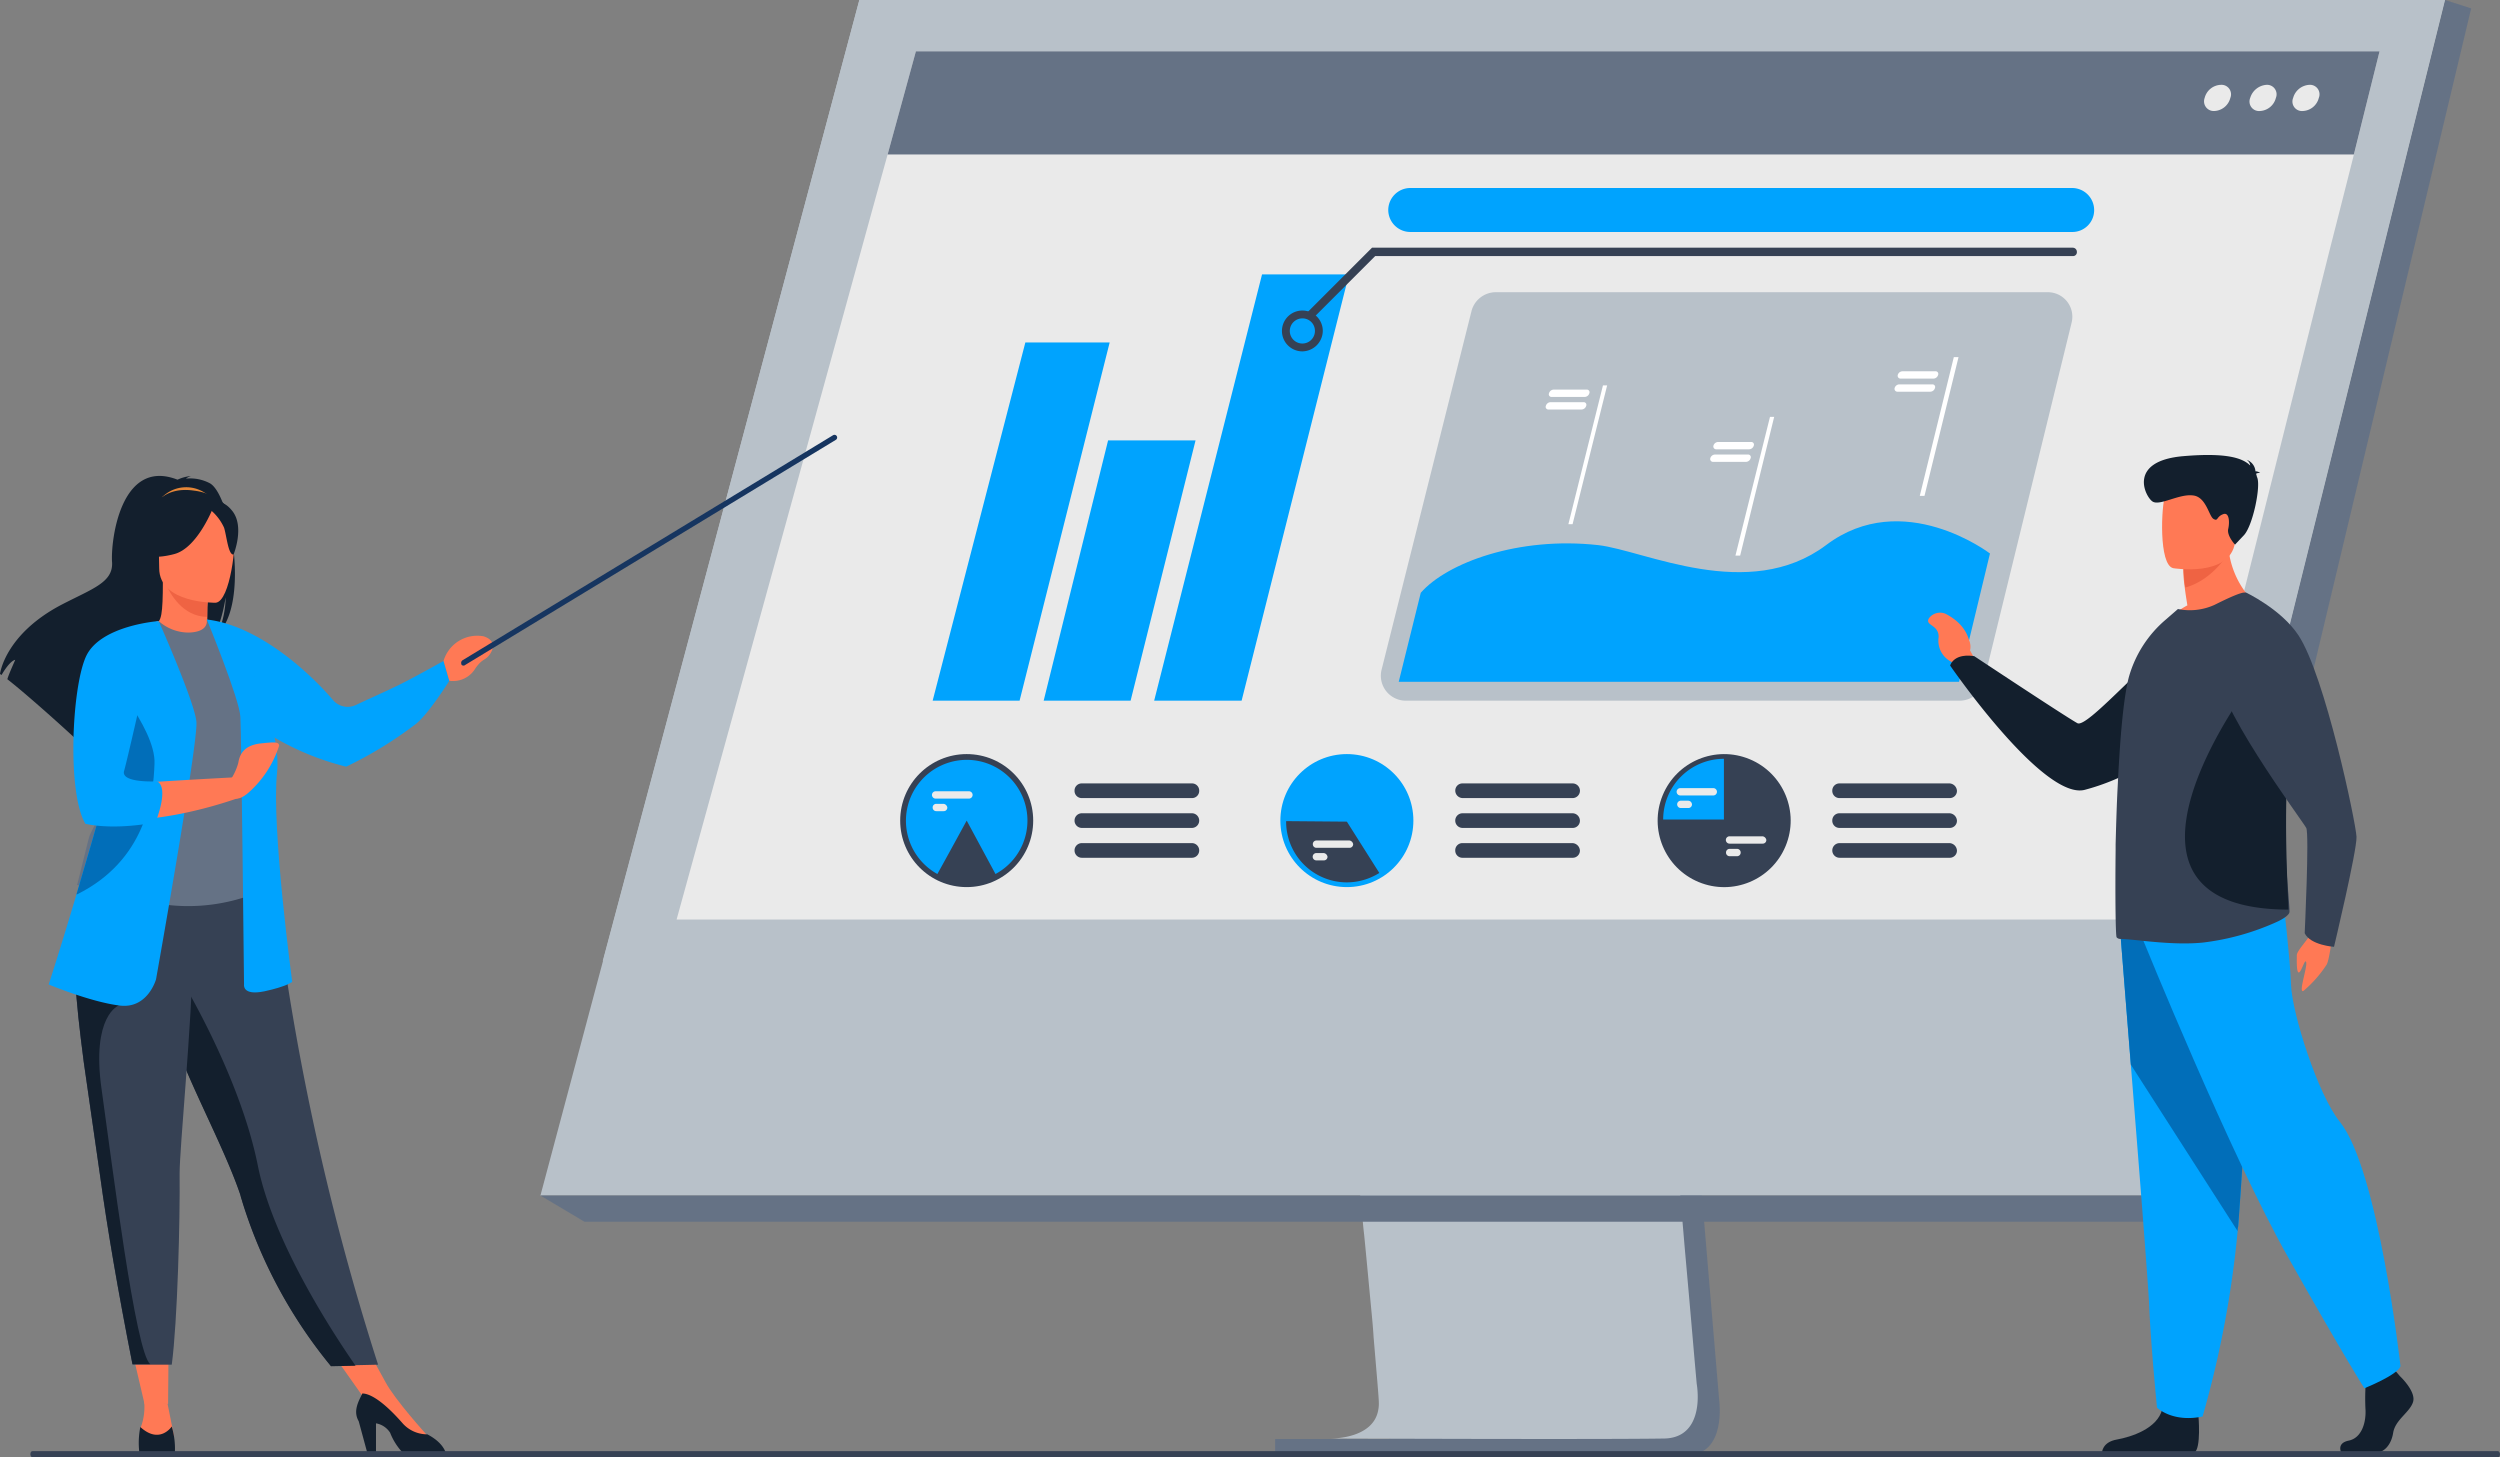 <svg xmlns="http://www.w3.org/2000/svg" width="400" height="233.18" viewBox="0 0 400 233.18">
  <rect x="0" y="0" width="400" height="233.18" fill="#808080" stroke="none"/>
  <g id="_019" data-name="019" transform="translate(-10.7 -12.2)">
    <g id="Grupo_1082500" data-name="Grupo 1082500" transform="translate(10.7 12.2)">
      <g id="Grupo_1082480" data-name="Grupo 1082480" transform="translate(86.468)">
        <path id="Trazado_720118" data-name="Trazado 720118" d="M314.17,106.141,326.4,251.26s1.257,8.8-5.279,8.8h-53.54s8.127-1.843,7.96-5.949C275.46,249.249,261.3,104.8,261.3,104.8Z" transform="translate(-137.798 -27.213)" fill="#657285"/>
        <path id="Trazado_720119" data-name="Trazado 720119" d="M263.452,256.874c2.095,0,42.983.168,53.456,0,4.525-.084,5.362-4.022,5.362-6.619a13.478,13.478,0,0,0-.168-2.178l-.335-3.77-.838-9.636-.754-8.463-.922-10.892L318.5,206.1l-8.63-103.058L257,101.7s5.949,60.411,10.138,104.483c.5,4.943.922,9.636,1.341,13.992.168,1.424.251,2.765.419,4.106.419,4.189.754,7.96,1.089,11.4.168,1.76.335,3.435.419,4.943.5,5.949.838,9.719.838,10.473a5.152,5.152,0,0,1-.084,1.173C270.406,256.79,264.206,256.874,263.452,256.874Z" transform="translate(-137.101 -26.71)" fill="#b8c1c9"/>
        <path id="Trazado_720120" data-name="Trazado 720120" d="M164.926,12.2H418.634L388.973,131.6l-4.106,16.339-13.825,55.551H113.9Z" transform="translate(-113.9 -12.2)" fill="#b8c1c9"/>
        <path id="Trazado_720121" data-name="Trazado 720121" d="M468.391,12.2l4.189,1.341L426.246,207.675l-5.446-4.189Z" transform="translate(-163.657 -12.2)" fill="#657285"/>
        <path id="Trazado_720122" data-name="Trazado 720122" d="M376.489,244.689H120.938L113.9,240.5H371.043Z" transform="translate(-113.9 -49.214)" fill="#657285"/>
        <rect id="Rectángulo_380046" data-name="Rectángulo 380046" width="55.3" height="2.597" transform="translate(117.553 230.247)" fill="#657285"/>
        <path id="Trazado_720123" data-name="Trazado 720123" d="M166.856,12.2H420.563L382.356,165.949H125.8Z" transform="translate(-115.829 -12.2)" fill="#b8c1c9"/>
      </g>
      <path id="Trazado_720124" data-name="Trazado 720124" d="M139.9,160.919H377.52l26.9-107.248,2.095-8.211,1.76-6.954L412.376,22H178.191l-4.525,16.506-1.927,6.954-2.262,8.211Z" transform="translate(-31.647 -13.789)" fill="#eaeaea"/>
      <path id="Trazado_720125" data-name="Trazado 720125" d="M184.725,22H418.91L414.8,38.506H180.2Z" transform="translate(-38.181 -13.789)" fill="#657285"/>
      <g id="Grupo_1082481" data-name="Grupo 1082481" transform="translate(352.687 13.574)">
        <path id="Trazado_720126" data-name="Trazado 720126" d="M451.181,28.4a1.521,1.521,0,0,1,1.508,2.095,2.768,2.768,0,0,1-2.6,2.095,1.521,1.521,0,0,1-1.508-2.095A2.848,2.848,0,0,1,451.181,28.4Z" transform="translate(-434.366 -28.4)" fill="#eaeaea"/>
        <path id="Trazado_720127" data-name="Trazado 720127" d="M442.981,28.4a1.521,1.521,0,0,1,1.508,2.095,2.768,2.768,0,0,1-2.6,2.095,1.521,1.521,0,0,1-1.508-2.095A2.934,2.934,0,0,1,442.981,28.4Z" transform="translate(-433.036 -28.4)" fill="#eaeaea"/>
        <path id="Trazado_720128" data-name="Trazado 720128" d="M431.689,30.495a2.768,2.768,0,0,1,2.6-2.095,1.521,1.521,0,0,1,1.508,2.095,2.768,2.768,0,0,1-2.6,2.095A1.551,1.551,0,0,1,431.689,30.495Z" transform="translate(-431.631 -28.4)" fill="#eaeaea"/>
      </g>
      <g id="Grupo_1082495" data-name="Grupo 1082495" transform="translate(144.03 30.08)">
        <g id="Grupo_1082492" data-name="Grupo 1082492" transform="translate(0 87.316)">
          <g id="Grupo_1082485" data-name="Grupo 1082485" transform="translate(117.933 0)">
            <circle id="Elipse_6571" data-name="Elipse 6571" cx="10.641" cy="10.641" r="10.641" transform="translate(0 19.662) rotate(-67.5)" fill="#364154"/>
            <g id="Grupo_1082482" data-name="Grupo 1082482" transform="translate(31.208 7.95)">
              <path id="Trazado_720129" data-name="Trazado 720129" d="M379.368,161.8h-17.6a1.145,1.145,0,0,0-1.173,1.173h0a1.145,1.145,0,0,0,1.173,1.173h17.6a1.145,1.145,0,0,0,1.173-1.173h0A1.259,1.259,0,0,0,379.368,161.8Z" transform="translate(-360.6 -161.8)" fill="#364154"/>
              <path id="Trazado_720130" data-name="Trazado 720130" d="M379.368,167.5h-17.6a1.145,1.145,0,0,0-1.173,1.173h0a1.145,1.145,0,0,0,1.173,1.173h17.6a1.145,1.145,0,0,0,1.173-1.173h0A1.259,1.259,0,0,0,379.368,167.5Z" transform="translate(-360.6 -162.724)" fill="#364154"/>
              <path id="Trazado_720131" data-name="Trazado 720131" d="M379.368,173.2h-17.6a1.173,1.173,0,1,0,0,2.346h17.6a1.145,1.145,0,0,0,1.173-1.173A1.259,1.259,0,0,0,379.368,173.2Z" transform="translate(-360.6 -163.648)" fill="#364154"/>
            </g>
            <path id="Trazado_720132" data-name="Trazado 720132" d="M328.3,166.819h9.719V157.1A9.726,9.726,0,0,0,328.3,166.819Z" transform="translate(-324.155 -153.088)" fill="#00a3fe"/>
            <path id="Trazado_720133" data-name="Trazado 720133" d="M347.739,169.1H328.3a9.726,9.726,0,0,0,9.719,9.719h0A9.726,9.726,0,0,0,347.739,169.1Z" transform="translate(-324.155 -155.033)" fill="#364154"/>
            <g id="Grupo_1082483" data-name="Grupo 1082483" transform="translate(6.323 8.704)">
              <path id="Trazado_720134" data-name="Trazado 720134" d="M336.765,162.7h-5.279a.587.587,0,1,0,0,1.173h5.279a.587.587,0,0,0,0-1.173Z" transform="translate(-330.9 -162.7)" fill="#eaeaea"/>
              <path id="Trazado_720135" data-name="Trazado 720135" d="M332.76,165.1h-1.173a.587.587,0,1,0,0,1.173h1.173a.573.573,0,0,0,.587-.587A.63.63,0,0,0,332.76,165.1Z" transform="translate(-330.916 -163.089)" fill="#eaeaea"/>
            </g>
            <g id="Grupo_1082484" data-name="Grupo 1082484" transform="translate(14.199 16.413)">
              <path id="Trazado_720136" data-name="Trazado 720136" d="M346.165,171.9h-5.279a.587.587,0,1,0,0,1.173h5.279a.573.573,0,0,0,.587-.587A.706.706,0,0,0,346.165,171.9Z" transform="translate(-340.3 -171.9)" fill="#eaeaea"/>
              <path id="Trazado_720137" data-name="Trazado 720137" d="M342.06,174.3h-1.173a.573.573,0,0,0-.587.586h0a.573.573,0,0,0,.587.587h1.173a.573.573,0,0,0,.587-.587h0A.573.573,0,0,0,342.06,174.3Z" transform="translate(-340.3 -172.289)" fill="#eaeaea"/>
            </g>
          </g>
          <g id="Grupo_1082488" data-name="Grupo 1082488" transform="translate(60.829 3.258)">
            <circle id="Elipse_6572" data-name="Elipse 6572" cx="10.641" cy="10.641" r="10.641" fill="#00a3fe"/>
            <g id="Grupo_1082486" data-name="Grupo 1082486" transform="translate(27.985 4.692)">
              <path id="Trazado_720138" data-name="Trazado 720138" d="M289.773,164.146h17.6a1.173,1.173,0,0,0,0-2.346h-17.6a1.145,1.145,0,0,0-1.173,1.173A1.2,1.2,0,0,0,289.773,164.146Z" transform="translate(-288.6 -161.8)" fill="#364154"/>
              <path id="Trazado_720139" data-name="Trazado 720139" d="M307.368,167.5h-17.6a1.173,1.173,0,0,0,0,2.346h17.6a1.145,1.145,0,0,0,1.173-1.173A1.2,1.2,0,0,0,307.368,167.5Z" transform="translate(-288.6 -162.724)" fill="#364154"/>
              <path id="Trazado_720140" data-name="Trazado 720140" d="M307.368,173.2h-17.6a1.145,1.145,0,0,0-1.173,1.173h0a1.145,1.145,0,0,0,1.173,1.173h17.6a1.145,1.145,0,0,0,1.173-1.173h0A1.259,1.259,0,0,0,307.368,173.2Z" transform="translate(-288.6 -163.648)" fill="#364154"/>
            </g>
            <path id="Trazado_720141" data-name="Trazado 720141" d="M266.019,169.084,256.3,169v.084a9.726,9.726,0,0,0,9.719,9.719,9.919,9.919,0,0,0,5.195-1.508Z" transform="translate(-255.378 -158.275)" fill="#364154"/>
            <g id="Grupo_1082487" data-name="Grupo 1082487" transform="translate(5.195 13.825)">
              <path id="Trazado_720142" data-name="Trazado 720142" d="M267.265,172.7h-5.279a.573.573,0,0,0-.587.587h0a.573.573,0,0,0,.587.586h5.279a.573.573,0,0,0,.586-.586h0A.706.706,0,0,0,267.265,172.7Z" transform="translate(-261.4 -172.7)" fill="#eaeaea"/>
              <path id="Trazado_720143" data-name="Trazado 720143" d="M263.16,175.1h-1.173a.587.587,0,1,0,0,1.173h1.173a.573.573,0,0,0,.587-.587A.706.706,0,0,0,263.16,175.1Z" transform="translate(-261.4 -173.089)" fill="#eaeaea"/>
            </g>
          </g>
          <g id="Grupo_1082491" data-name="Grupo 1082491" transform="translate(0 3.258)">
            <circle id="Elipse_6573" data-name="Elipse 6573" cx="10.641" cy="10.641" r="10.641" fill="#364154"/>
            <path id="Trazado_720144" data-name="Trazado 720144" d="M193.419,157.3a9.741,9.741,0,0,0-4.692,18.266c1.592-2.849,4.692-8.546,4.692-8.546l4.608,8.546a9.712,9.712,0,0,0-4.608-18.266Z" transform="translate(-182.778 -156.378)" fill="#00a3fe"/>
            <g id="Grupo_1082489" data-name="Grupo 1082489" transform="translate(27.901 4.692)">
              <path id="Trazado_720145" data-name="Trazado 720145" d="M234.668,161.8h-17.6a1.145,1.145,0,0,0-1.173,1.173h0a1.145,1.145,0,0,0,1.173,1.173h17.6a1.145,1.145,0,0,0,1.173-1.173h0A1.145,1.145,0,0,0,234.668,161.8Z" transform="translate(-215.9 -161.8)" fill="#364154"/>
              <path id="Trazado_720146" data-name="Trazado 720146" d="M234.668,167.5h-17.6a1.173,1.173,0,1,0,0,2.346h17.6a1.173,1.173,0,0,0,0-2.346Z" transform="translate(-215.9 -162.724)" fill="#364154"/>
              <path id="Trazado_720147" data-name="Trazado 720147" d="M234.668,173.2h-17.6a1.173,1.173,0,1,0,0,2.346h17.6a1.173,1.173,0,0,0,0-2.346Z" transform="translate(-215.9 -163.648)" fill="#364154"/>
            </g>
            <g id="Grupo_1082490" data-name="Grupo 1082490" transform="translate(5.111 5.949)">
              <path id="Trazado_720148" data-name="Trazado 720148" d="M194.565,163.3h-5.279a.587.587,0,1,0,0,1.173h5.279a.587.587,0,1,0,0-1.173Z" transform="translate(-188.7 -163.3)" fill="#eaeaea"/>
              <path id="Trazado_720149" data-name="Trazado 720149" d="M190.56,165.7h-1.173a.573.573,0,0,0-.587.587h0a.573.573,0,0,0,.587.586h1.173a.573.573,0,0,0,.587-.586h0A.706.706,0,0,0,190.56,165.7Z" transform="translate(-188.716 -163.689)" fill="#eaeaea"/>
            </g>
          </g>
        </g>
        <g id="Grupo_1082493" data-name="Grupo 1082493" transform="translate(76.894 16.674)">
          <path id="Trazado_720150" data-name="Trazado 720150" d="M278.334,133.354h88.647a3.952,3.952,0,0,0,3.854-3.016L384.911,72.86A3.922,3.922,0,0,0,381.057,68H292.745a4.024,4.024,0,0,0-3.854,3.016l-14.411,57.478A3.994,3.994,0,0,0,278.334,133.354Z" transform="translate(-274.374 -68)" fill="#b8c1c9"/>
          <path id="Trazado_720151" data-name="Trazado 720151" d="M372.4,116.9s-13.909-10.641-26.225-1.341c-12.4,9.3-29.074.838-36.447,0-12.819-1.424-24.215,2.849-28.4,7.625L277.8,137.431h89.652Z" transform="translate(-274.929 -75.093)" fill="#00a3fe"/>
          <path id="Trazado_720152" data-name="Trazado 720152" d="M377.3,102.6h.754L383.5,80.4h-.754Z" transform="translate(-291.061 -70.01)" fill="#fff"/>
          <path id="Trazado_720153" data-name="Trazado 720153" d="M342.1,114h.754L348.3,91.8h-.67Z" transform="translate(-285.354 -71.859)" fill="#fff"/>
          <path id="Trazado_720154" data-name="Trazado 720154" d="M310.2,108h.67l5.53-22.2h-.67Z" transform="translate(-280.182 -70.886)" fill="#fff"/>
          <path id="Trazado_720155" data-name="Trazado 720155" d="M373.516,84.273h5.279a.8.8,0,0,0,.754-.587h0a.424.424,0,0,0-.419-.587h-5.279a.8.8,0,0,0-.754.587h0A.457.457,0,0,0,373.516,84.273Z" transform="translate(-290.377 -70.448)" fill="#fff"/>
          <path id="Trazado_720156" data-name="Trazado 720156" d="M372.916,86.773h5.279a.8.8,0,0,0,.754-.587h0a.424.424,0,0,0-.419-.587h-5.279a.8.8,0,0,0-.754.587h0A.457.457,0,0,0,372.916,86.773Z" transform="translate(-290.279 -70.853)" fill="#fff"/>
          <path id="Trazado_720157" data-name="Trazado 720157" d="M338.316,97.773h5.279a.8.8,0,0,0,.754-.586h0a.424.424,0,0,0-.419-.587h-5.279a.8.8,0,0,0-.754.587h0A.457.457,0,0,0,338.316,97.773Z" transform="translate(-284.67 -72.637)" fill="#fff"/>
          <path id="Trazado_720158" data-name="Trazado 720158" d="M337.716,100.173h5.279a.8.8,0,0,0,.754-.587h0a.424.424,0,0,0-.419-.587h-5.279a.8.8,0,0,0-.754.587h0A.457.457,0,0,0,337.716,100.173Z" transform="translate(-284.573 -73.026)" fill="#fff"/>
          <path id="Trazado_720159" data-name="Trazado 720159" d="M306.915,87.773h5.279a.8.8,0,0,0,.754-.587h0a.424.424,0,0,0-.419-.587H307.25a.8.8,0,0,0-.754.587h0A.424.424,0,0,0,306.915,87.773Z" transform="translate(-279.578 -71.016)" fill="#fff"/>
          <path id="Trazado_720160" data-name="Trazado 720160" d="M306.315,90.173h5.279a.8.8,0,0,0,.754-.587h0a.424.424,0,0,0-.419-.587H306.65a.8.8,0,0,0-.754.587h0A.424.424,0,0,0,306.315,90.173Z" transform="translate(-279.481 -71.405)" fill="#fff"/>
        </g>
        <path id="Trazado_720161" data-name="Trazado 720161" d="M188.8,134.91h13.909L217.12,77.6H203.63Z" transform="translate(-183.605 -52.883)" fill="#00a3fe"/>
        <path id="Trazado_720162" data-name="Trazado 720162" d="M210,137.942h13.909L234.3,96.3H220.306Z" transform="translate(-187.042 -55.915)" fill="#00a3fe"/>
        <path id="Trazado_720163" data-name="Trazado 720163" d="M231.1,132.8h13.992l17.176-68.2H248.36Z" transform="translate(-190.463 -50.775)" fill="#00a3fe"/>
        <g id="Grupo_1082494" data-name="Grupo 1082494" transform="translate(61.081 9.552)">
          <path id="Trazado_720164" data-name="Trazado 720164" d="M258.768,78.035a3.268,3.268,0,1,1,3.268-3.268A3.327,3.327,0,0,1,258.768,78.035Zm0-5.279a2.011,2.011,0,1,0,2.011,2.011A1.985,1.985,0,0,0,258.768,72.757Z" transform="translate(-255.5 -61.446)" fill="#364154"/>
          <path id="Trazado_720165" data-name="Trazado 720165" d="M260.882,70.811a.64.64,0,0,1-.419-.168.658.658,0,0,1,0-.922L270.686,59.5H382.793a.661.661,0,0,1,.67.67.617.617,0,0,1-.67.67h-111.6l-9.8,9.8A1.191,1.191,0,0,1,260.882,70.811Z" transform="translate(-256.274 -59.5)" fill="#364154"/>
        </g>
        <path id="Trazado_720166" data-name="Trazado 720166" d="M385.226,55.138H279.319a3.54,3.54,0,0,1-3.519-3.519h0a3.54,3.54,0,0,1,3.519-3.519H385.226a3.54,3.54,0,0,1,3.519,3.519h0A3.487,3.487,0,0,1,385.226,55.138Z" transform="translate(-197.71 -48.1)" fill="#00a3fe"/>
      </g>
      <g id="Grupo_1082497" data-name="Grupo 1082497" transform="translate(0 69.594)">
        <g id="Grupo_1082496" data-name="Grupo 1082496" transform="translate(0 6.554)">
          <path id="Trazado_720167" data-name="Trazado 720167" d="M35.4,267.9l2.43,10.39H41.6l.084-10.39Z" transform="translate(-14.705 -129.805)" fill="#ff7955"/>
          <path id="Trazado_720168" data-name="Trazado 720168" d="M72.6,268.141l7.038,9.971,2.765-3.519L78.13,266.8Z" transform="translate(-20.736 -129.627)" fill="#ff7955"/>
          <path id="Trazado_720169" data-name="Trazado 720169" d="M44.3,104.27a6.749,6.749,0,0,0-3.854-.754,2.437,2.437,0,0,1,.838-.419,6.414,6.414,0,0,0-2.178.587c-9.217-3.6-10.725,10.054-10.473,13.238.168,3.184-3.1,4.189-7.96,6.7C11.454,128.4,10.7,134.769,10.7,134.769c.084.084.168.084.251.168.419-.754,1.424-2.262,2.178-2.43,0,.084-.922,2.011-1.257,3.1,2.681,2.095,7.792,6.619,11.311,9.887a5.1,5.1,0,0,1,.251-2.011l.419,2.6c1.927,1.76,3.184,2.933,3.184,2.933-.251-2.6,11.563-16,17.679-20.109,1.508-2.178,2.011-6.116,2.095-6.368a15.483,15.483,0,0,1-1.257,5.781C50.666,123.458,47.65,106.2,44.3,104.27Z" transform="translate(-10.7 -103.083)" fill="#131f2d"/>
          <path id="Trazado_720170" data-name="Trazado 720170" d="M49.114,132.333s-2.933,1.592-5.195.922c-2.095-.587-3.519-3.351-3.519-3.351.922-.168,1.173-1.424,1.173-6.7l.419.084,6.871,1.341s-.168,2.178-.168,4.189C48.611,130.573,48.695,132.165,49.114,132.333Z" transform="translate(-15.515 -106.345)" fill="#ff7955"/>
          <path id="Trazado_720171" data-name="Trazado 720171" d="M41.6,106.88a5.453,5.453,0,0,1,7.625-.168C49.141,106.629,46.711,106.21,41.6,106.88Z" transform="translate(-15.71 -103.431)" fill="#e58638"/>
          <path id="Trazado_720172" data-name="Trazado 720172" d="M49.071,124.741s-.168,2.178-.168,4.189c-3.854-.084-5.865-3.6-6.7-5.53Z" transform="translate(-15.807 -106.377)" fill="#ef6343"/>
          <path id="Trazado_720173" data-name="Trazado 720173" d="M40.9,119.787a20.744,20.744,0,0,1-2.514-5.865c-.335-1.927.67-9.133,7.876-8.044a9.1,9.1,0,0,1,4.022,1.508c1.592,1.089,3.854,3.351,1.257,9.552l-.67,2.095Z" transform="translate(-15.18 -103.519)" fill="#131f2d"/>
          <path id="Trazado_720174" data-name="Trazado 720174" d="M75.393,257.609l-3.6.084-3.938.084a77.466,77.466,0,0,1-14.16-26.225c-.084-.335-.251-.754-.335-1.173-2.765-8.127-8.546-18.266-11.563-27.482-.5-1.508-.922-2.849-1.341-4.189-.084-.419-.251-.838-.335-1.257A102.828,102.828,0,0,1,36.6,179.1l21.952.168A405.442,405.442,0,0,0,75.393,257.609Z" transform="translate(-14.899 -115.408)" fill="#364154"/>
          <path id="Trazado_720175" data-name="Trazado 720175" d="M53.636,158.92c-.084,10.473,1.508,14.914,1.508,14.914a29.374,29.374,0,0,1-20.528,1.257c-.168,0-9.217-2.095-9.217-2.095.168-.419,1.843-7.457,2.011-7.876,2.346-5.027,4.189-7.289,4.441-8.8a33.955,33.955,0,0,0,.251-8.714,69.781,69.781,0,0,0-2.681-13.741,72.43,72.43,0,0,0,9.049-3.1,7.206,7.206,0,0,0,4.86,1.843c2.262-.084,2.933-1.005,2.849-2.011,2.346,1.341,4.273,2.6,4.273,2.6,2.011,3.519,6.116,6.871,6.368,12.233C56.9,146.687,53.636,158.669,53.636,158.92Z" transform="translate(-13.083 -107.545)" fill="#657285"/>
          <path id="Trazado_720176" data-name="Trazado 720176" d="M70.393,143.4c-3.184-3.77-11.563-11.9-20.193-12.9L57.657,145a6.4,6.4,0,0,0,2.6,3.938,43.63,43.63,0,0,0,12.233,5.111,63.633,63.633,0,0,0,10.976-6.7c2.011-1.424,5.53-7.038,5.53-7.038l-.922-3.184s-5.949,3.352-8.044,4.273c-1.173.587-4.022,1.843-5.949,2.765A3.082,3.082,0,0,1,70.393,143.4Z" transform="translate(-17.104 -107.528)" fill="#00a3fe"/>
          <path id="Trazado_720177" data-name="Trazado 720177" d="M50.13,124.343s-9.049.168-9.049-5.53c0-5.614-1.173-9.384,4.608-9.719s6.871,1.843,7.373,3.687C53.482,114.623,52.476,124.091,50.13,124.343Z" transform="translate(-15.61 -104.052)" fill="#ff7955"/>
          <path id="Trazado_720178" data-name="Trazado 720178" d="M49.23,108.663s-2.514,6.619-6.284,7.625-5.446,0-5.446,0a18.934,18.934,0,0,0,2.262-6.7C39.762,109.5,47.387,105.479,49.23,108.663Z" transform="translate(-15.045 -103.79)" fill="#131f2d"/>
          <path id="Trazado_720179" data-name="Trazado 720179" d="M50.8,109.293a7.945,7.945,0,0,1,2.262,2.933c.419,1.424.67,4.357,1.508,4.273,0,0,1.843-4.525-.251-7.038C52.141,106.78,50.8,109.293,50.8,109.293Z" transform="translate(-17.201 -103.917)" fill="#131f2d"/>
          <path id="Trazado_720180" data-name="Trazado 720180" d="M95.4,137.625a5.63,5.63,0,0,1,6.368-3.938c.587.168,2.262.838,1.173,2.681-.838,1.341-1.173.67-2.43,2.43a4.154,4.154,0,0,1-4.189,2.011Z" transform="translate(-24.432 -108.034)" fill="#ff7955"/>
          <path id="Trazado_720181" data-name="Trazado 720181" d="M38.092,279.6a9.171,9.171,0,0,1-.5,4.273s-.587,2.765,2.095,2.849,3.351-.168,3.1-1.927l-.922-4.608Z" transform="translate(-15.051 -131.702)" fill="#ff7955"/>
          <path id="Trazado_720182" data-name="Trazado 720182" d="M42.975,288.706a.259.259,0,0,0-.168.084H37.445a.259.259,0,0,0-.168-.084,12.842,12.842,0,0,1,.168-4.022c3.1,2.849,5.027-.084,5.027-.084A12.611,12.611,0,0,1,42.975,288.706Z" transform="translate(-14.99 -132.512)" fill="#131f2d"/>
          <path id="Trazado_720183" data-name="Trazado 720183" d="M90.106,284.479s-5.027-5.53-6.535-8.379l-3.77,1.927,8.379,7.792,1.927-.251Z" transform="translate(-21.903 -131.134)" fill="#ff7955"/>
          <path id="Trazado_720184" data-name="Trazado 720184" d="M93.03,287.768H86.159a9.914,9.914,0,0,1-2.011-3.184,3.355,3.355,0,0,0-2.262-1.508v4.608H80.462l-1.341-4.943c-.922-1.592-.084-3.1.587-4.441.754,0,2.681.5,6.368,4.692a5.244,5.244,0,0,0,3.938,1.843H90.1C92.192,285.925,92.862,287.181,93.03,287.768Z" transform="translate(-21.727 -131.491)" fill="#131f2d"/>
          <path id="Trazado_720185" data-name="Trazado 720185" d="M50.2,130.5s5.279,12.9,5.362,15.584c.168,2.6.587,42.815.587,42.815s-.335,1.843,3.268,1.089c3.519-.754,4.441-1.508,4.441-1.508s-3.351-24.8-2.43-33.431-7.122-22.706-7.122-22.706Z" transform="translate(-17.104 -107.528)" fill="#00a3fe"/>
          <path id="Trazado_720186" data-name="Trazado 720186" d="M72.472,260.873l-3.938.084a77.466,77.466,0,0,1-14.16-26.225c-.084-.335-.251-.754-.335-1.173-2.765-8.127-8.546-18.266-11.563-27.482-.5-1.508-.922-2.849-1.341-4.189-.084-.419-.251-.838-.335-1.257l3.268-2.43s9.719,15.668,12.736,30.5C59.317,241.518,69.79,257.019,72.472,260.873Z" transform="translate(-15.58 -118.505)" fill="#131f2d"/>
          <path id="Trazado_720187" data-name="Trazado 720187" d="M41.757,229.328c.084,7.206-.335,23.712-1.257,30.582H34.217c-2.346-11.9-4.022-21.7-5.195-30.247-1.005-6.954-1.843-12.9-2.6-18.1-.67-5.195-1.173-9.468-1.341-13.155,0-.587-.084-1.173-.084-1.676v-1.592L43.936,193.3C43.685,205.868,41.757,225.139,41.757,229.328Z" transform="translate(-13.018 -117.71)" fill="#364154"/>
          <path id="Trazado_720188" data-name="Trazado 720188" d="M37.082,260.8H34.233c-2.346-11.9-4.022-21.7-5.195-30.247-1.005-6.954-1.843-12.9-2.6-18.1-.67-5.195-1.173-9.468-1.341-13.155l6.954,4.106S27.614,205,29.289,216.812C30.965,228.709,34.736,259.124,37.082,260.8Z" transform="translate(-13.035 -118.683)" fill="#131f2d"/>
          <path id="Trazado_720189" data-name="Trazado 720189" d="M37.176,188.11s-1.341,4.86-5.949,4.189C26.619,191.713,20,188.948,20,188.948s2.011-6.2,4.441-14.411c2.933-9.887,6.619-22.706,8.379-30.75a39.4,39.4,0,0,0,.922-5.53L37.6,130.8s5.7,12.819,6.033,16.087C43.963,150.071,37.176,188.11,37.176,188.11Z" transform="translate(-12.208 -107.577)" fill="#00a3fe"/>
          <path id="Trazado_720190" data-name="Trazado 720190" d="M33.417,146.384,38.444,130.8a87.232,87.232,0,0,0-9.636,3.519s-2.011,2.6-3.268,8.546c0,0-1.341,14.328,1.592,19.522,0,0,9.217,1.843,24.047-3.268v-3.351s-16.171.838-19.522,1.257Z" transform="translate(-13.057 -107.577)" fill="#ff7955"/>
          <path id="Trazado_720191" data-name="Trazado 720191" d="M37.784,156.187c-.168,5.195-1.424,15.417-12.4,20.863H25.3c2.933-9.887,6.619-22.706,8.379-30.75C35.69,149.233,37.952,153.254,37.784,156.187Z" transform="translate(-13.067 -110.09)" fill="#016eb9"/>
          <path id="Trazado_720192" data-name="Trazado 720192" d="M38.359,130.8s-9.384.67-11.646,5.7-3.016,21.785-.084,26.728c0,0,3.938,1.089,10.976-.168a.308.308,0,0,0,.251-.084s2.262-5.446.251-6.535c0,0-5.865.335-5.279-1.676C33.415,152.836,38.359,130.8,38.359,130.8Z" transform="translate(-12.971 -107.577)" fill="#00a3fe"/>
          <path id="Trazado_720193" data-name="Trazado 720193" d="M54.3,160.448a9.217,9.217,0,0,0,1.592-3.184c.251-1.592,1.089-2.765,3.351-3.1,2.262-.251,3.184-.335,3.184.335a16.84,16.84,0,0,1-5.027,7.625C54.216,164.721,54.3,160.448,54.3,160.448Z" transform="translate(-17.769 -111.335)" fill="#ff7955"/>
        </g>
        <path id="Trazado_720194" data-name="Trazado 720194" d="M99.129,132.16a.308.308,0,0,0,.251-.084L158.7,96.048a.431.431,0,1,0-.419-.754L98.961,131.322a.518.518,0,0,0-.168.587C98.794,132.076,98.961,132.16,99.129,132.16Z" transform="translate(-24.977 -95.261)" fill="#163560"/>
      </g>
      <g id="Grupo_1082499" data-name="Grupo 1082499" transform="translate(308.496 72.797)">
        <path id="Trazado_720195" data-name="Trazado 720195" d="M455.08,189.619s-.5,4.608-1.005,5.53a19.471,19.471,0,0,1-3.687,4.189c-.922.587.587-3.687.419-4.525s-.754,1.508-1.173,1.592-.335-2.011-.335-2.765,2.011-2.681,2.765-4.273C452.734,187.692,455.08,189.619,455.08,189.619Z" transform="translate(-390.304 -113.61)" fill="#ff7955"/>
        <path id="Trazado_720196" data-name="Trazado 720196" d="M386.691,137.244l-1.089-2.011s.5-3.6-3.938-5.865a2.23,2.23,0,0,0-2.6.67c-.838,1.257,1.592,1.005,1.508,3.1a3.779,3.779,0,0,0,2.262,4.022l1.173,1.341Z" transform="translate(-378.89 -103.966)" fill="#ff7955"/>
        <path id="Trazado_720197" data-name="Trazado 720197" d="M429.769,132.966a35.424,35.424,0,0,1-25.052,25.052c-6.619,1.927-21.617-19.858-21.617-19.858s.5-2.011,3.854-1.508c0,0,14.663,9.719,16.506,10.725,1.676.922,12.4-11.982,17.26-14.076A12.4,12.4,0,0,1,429.769,132.966Z" transform="translate(-379.572 -104.464)" fill="#131f2d"/>
        <g id="Grupo_1082498" data-name="Grupo 1082498" transform="translate(27.826 71.233)">
          <path id="Trazado_720198" data-name="Trazado 720198" d="M467.151,274.773s2.6,2.43,2.095,4.106-2.849,2.849-3.184,4.943-1.592,3.184-2.765,3.184h-5.53s-.838-1.508,1.173-1.927c2.095-.419,2.849-2.933,2.681-5.195a34.924,34.924,0,0,1,.168-5.279l4.357-1.005Z" transform="translate(-419.476 -198.61)" fill="#131f2d"/>
          <path id="Trazado_720199" data-name="Trazado 720199" d="M427.517,281.995s.5,5.446-.67,6.033H412.1s0-1.676,2.346-2.095,6.535-1.76,7.289-4.86C422.406,277.973,427.517,281.995,427.517,281.995Z" transform="translate(-412.1 -199.632)" fill="#131f2d"/>
          <path id="Trazado_720200" data-name="Trazado 720200" d="M415.6,190.057s.754,9.552,1.676,21.114c1.257,15.668,2.765,34.855,2.933,38.458.251,6.284,1.257,16.422,1.257,16.422s2.43,2.43,7.29,1.424a163.017,163.017,0,0,0,5.614-29.661,2.319,2.319,0,0,1,.084-.754c1.173-15.5,2.933-48.261,2.933-48.261Z" transform="translate(-412.667 -184.862)" fill="#00a3fe"/>
          <path id="Trazado_720201" data-name="Trazado 720201" d="M415.6,190.057s.754,9.552,1.676,21.114l17.093,26.644a2.319,2.319,0,0,1,.084-.754c1.173-15.5,2.933-48.261,2.933-48.261Z" transform="translate(-412.667 -184.862)" fill="#016eb9"/>
          <path id="Trazado_720202" data-name="Trazado 720202" d="M419.9,190.384s14.076,34.688,23.293,50.943c9.217,16.339,12.149,20.863,12.149,20.863s5.279-2.095,5.781-3.519c0,0-3.519-31.5-9.719-39.129-3.519-4.357-7.625-17.344-7.792-21.868s-1.257-13.574-1.257-13.574Z" transform="translate(-413.365 -184.1)" fill="#00a3fe"/>
        </g>
        <path id="Trazado_720203" data-name="Trazado 720203" d="M439,125.679s-9.468,4.608-15,2.849a12.942,12.942,0,0,1,3.687-2.933c-.168-1.089-.335-2.095-.419-2.849a24.114,24.114,0,0,1-.251-2.933l3.687-2.849,3.519-2.765A14.088,14.088,0,0,0,439,125.679Z" transform="translate(-386.204 -101.534)" fill="#ff7955"/>
        <path id="Trazado_720204" data-name="Trazado 720204" d="M442.511,176.419c0,.587-1.257,1.257-1.76,1.508a40.027,40.027,0,0,1-12.149,3.435c-5.111.5-11.06-.587-13.155-.587a.761.761,0,0,1-.587-.251c-.168-.084-.251-6.2-.168-13.909v-1.005c.084-3.016.168-6.2.335-9.3.335-6.954.838-13.657,1.76-17.344a18.69,18.69,0,0,1,5.949-9.3l1.927-1.676a9.534,9.534,0,0,0,5.865-.67c2.178-1.089,4.524-2.178,4.943-1.927,2.849,2.095,4.776,6.787,5.865,12.819a61.218,61.218,0,0,1,.838,11.4c0,1.508-.084,3.016-.168,4.525a137,137,0,0,0,.335,19.522C442.427,174.827,442.511,175.749,442.511,176.419Z" transform="translate(-384.689 -103.343)" fill="#364154"/>
        <path id="Trazado_720205" data-name="Trazado 720205" d="M444.5,178.572c-33.264-.084-6.116-36.112-6.116-36.112l5.362-1.76a93.538,93.538,0,0,1,.587,12.233c0,1.592,0,3.268-.084,4.86C443.91,166.506,444.329,174.131,444.5,178.572Z" transform="translate(-386.843 -105.83)" fill="#131f2d"/>
        <path id="Trazado_720206" data-name="Trazado 720206" d="M434.906,117.668s-2.43,4.357-6.954,5.614a24.111,24.111,0,0,1-.251-2.933l3.687-2.849Z" transform="translate(-386.803 -102.069)" fill="#ef6343"/>
        <path id="Trazado_720207" data-name="Trazado 720207" d="M425.355,117.842s9.049,1.508,9.887-4.106,2.6-9.133-3.184-10.306-7.206.754-7.96,2.6C423.428,107.788,423.009,117.339,425.355,117.842Z" transform="translate(-386.134 -99.73)" fill="#ff7955"/>
        <path id="Trazado_720208" data-name="Trazado 720208" d="M438.03,102.114c.084-.084.251-.168.67-.168a1.4,1.4,0,0,0-.754-.251,2.1,2.1,0,0,0-1.424-1.843,1.21,1.21,0,0,1,.587.922c-1.173-1.173-3.687-2.095-10.641-1.508-9.133.754-6.116,6.619-4.943,7.289s4.189-1.257,6.368-1.005c2.178.168,2.6,3.351,3.351,3.77s.419-.335,1.508-.754c1.005-.419,1.089,1.257.838,2.346s1.089,2.514,1.089,2.514l1.424-1.508c1.424-1.508,2.765-7.96,2.095-9.3C438.113,102.365,438.113,102.2,438.03,102.114Z" transform="translate(-385.57 -99.083)" fill="#131f2d"/>
        <path id="Trazado_720209" data-name="Trazado 720209" d="M438.662,125.3s5.7,2.681,8.462,6.871c4.273,6.452,9.217,30.08,9.3,32.258s-3.6,17.6-3.6,17.6-3.77-.251-4.692-2.178c0,0,.754-15.836.251-16.841s-15.668-21.282-13.909-25.639C436.148,133.176,438.662,125.3,438.662,125.3Z" transform="translate(-387.878 -103.334)" fill="#364154"/>
        <path id="Trazado_720210" data-name="Trazado 720210" d="M386.364,135.6s.335-1.257-.5-1.76c-.838-.586-1.676-2.095-2.011-1.843-.754.419.419,1.76.168,3.351C383.934,135.933,385.275,137.441,386.364,135.6Z" transform="translate(-379.653 -104.415)" fill="#ff7955"/>
      </g>
      <path id="Trazado_720211" data-name="Trazado 720211" d="M16.835,290.305h394.47c.168,0,.335-.168.335-.5h0c0-.251-.168-.5-.335-.5H16.835c-.168,0-.335.168-.335.5h0C16.5,290.054,16.668,290.305,16.835,290.305Z" transform="translate(-11.64 -57.126)" fill="#364154"/>
    </g>
  </g>
</svg>
